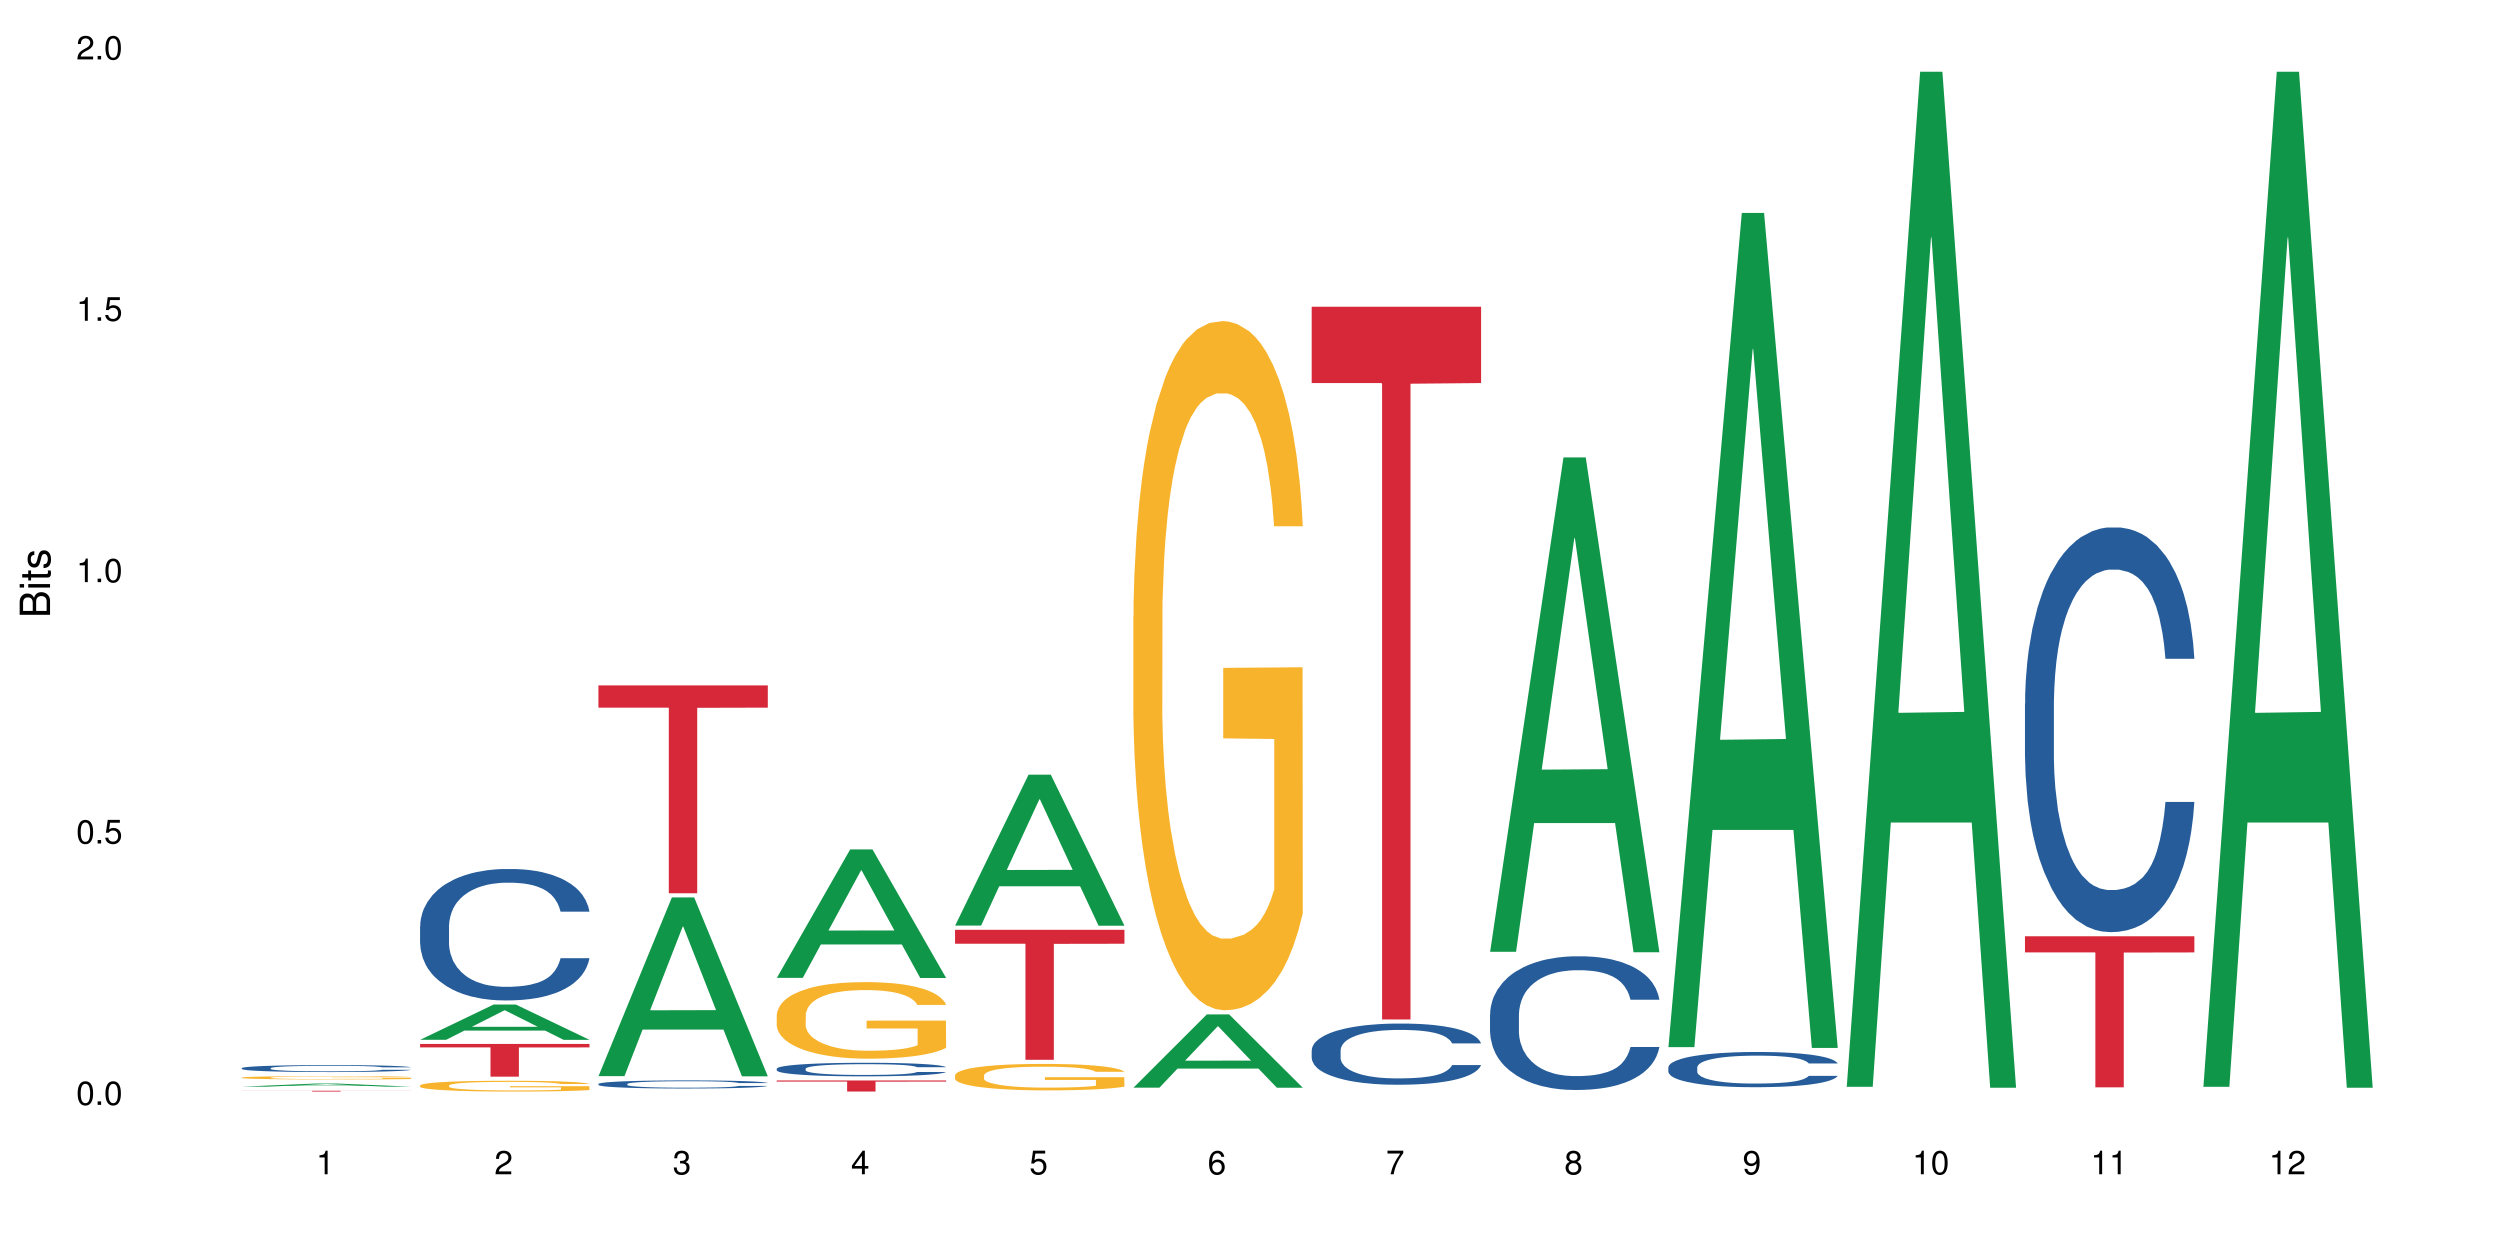 <?xml version="1.0" encoding="UTF-8"?>
<svg xmlns="http://www.w3.org/2000/svg" xmlns:xlink="http://www.w3.org/1999/xlink" width="720pt" height="360pt" viewBox="0 0 720 360" version="1.1">
<defs>
<g>
<symbol overflow="visible" id="glyph0-0">
<path style="stroke:none;" d=""/>
</symbol>
<symbol overflow="visible" id="glyph0-1">
<path style="stroke:none;" d="M 2.641 -6.797 C 2 -6.797 1.422 -6.531 1.078 -6.047 C 0.641 -5.453 0.406 -4.547 0.406 -3.297 C 0.406 -1 1.188 0.219 2.641 0.219 C 4.078 0.219 4.859 -1 4.859 -3.234 C 4.859 -4.562 4.656 -5.438 4.203 -6.047 C 3.844 -6.531 3.281 -6.797 2.641 -6.797 Z M 2.641 -6.047 C 3.547 -6.047 4 -5.125 4 -3.312 C 4 -1.375 3.562 -0.484 2.625 -0.484 C 1.734 -0.484 1.281 -1.422 1.281 -3.281 C 1.281 -5.141 1.734 -6.047 2.641 -6.047 Z M 2.641 -6.047 "/>
</symbol>
<symbol overflow="visible" id="glyph0-2">
<path style="stroke:none;" d="M 1.828 -1 L 0.828 -1 L 0.828 0 L 1.828 0 Z M 1.828 -1 "/>
</symbol>
<symbol overflow="visible" id="glyph0-3">
<path style="stroke:none;" d="M 4.562 -6.797 L 1.062 -6.797 L 0.547 -3.094 L 1.328 -3.094 C 1.719 -3.562 2.047 -3.734 2.578 -3.734 C 3.484 -3.734 4.062 -3.109 4.062 -2.094 C 4.062 -1.125 3.484 -0.531 2.578 -0.531 C 1.828 -0.531 1.375 -0.906 1.188 -1.672 L 0.328 -1.672 C 0.453 -1.109 0.547 -0.844 0.75 -0.594 C 1.125 -0.078 1.828 0.219 2.594 0.219 C 3.969 0.219 4.922 -0.781 4.922 -2.219 C 4.922 -3.562 4.031 -4.484 2.719 -4.484 C 2.25 -4.484 1.859 -4.359 1.469 -4.062 L 1.734 -5.969 L 4.562 -5.969 Z M 4.562 -6.797 "/>
</symbol>
<symbol overflow="visible" id="glyph0-4">
<path style="stroke:none;" d="M 2.484 -4.844 L 2.484 0 L 3.328 0 L 3.328 -6.797 L 2.766 -6.797 C 2.469 -5.75 2.281 -5.609 0.984 -5.453 L 0.984 -4.844 Z M 2.484 -4.844 "/>
</symbol>
<symbol overflow="visible" id="glyph0-5">
<path style="stroke:none;" d="M 4.859 -0.828 L 1.281 -0.828 C 1.359 -1.391 1.672 -1.75 2.5 -2.234 L 3.469 -2.75 C 4.406 -3.266 4.906 -3.969 4.906 -4.812 C 4.906 -5.375 4.672 -5.906 4.266 -6.266 C 3.859 -6.625 3.375 -6.797 2.719 -6.797 C 1.859 -6.797 1.219 -6.5 0.844 -5.922 C 0.609 -5.562 0.5 -5.125 0.484 -4.438 L 1.328 -4.438 C 1.359 -4.906 1.406 -5.188 1.531 -5.406 C 1.75 -5.812 2.188 -6.062 2.703 -6.062 C 3.469 -6.062 4.031 -5.516 4.031 -4.781 C 4.031 -4.25 3.719 -3.797 3.125 -3.438 L 2.234 -2.938 C 0.812 -2.141 0.406 -1.5 0.328 0 L 4.859 0 Z M 4.859 -0.828 "/>
</symbol>
<symbol overflow="visible" id="glyph0-6">
<path style="stroke:none;" d="M 2.125 -3.125 L 2.578 -3.125 C 3.516 -3.125 3.984 -2.703 3.984 -1.891 C 3.984 -1.031 3.469 -0.531 2.578 -0.531 C 1.656 -0.531 1.203 -0.984 1.156 -1.969 L 0.312 -1.969 C 0.344 -1.422 0.438 -1.078 0.609 -0.766 C 0.953 -0.109 1.625 0.219 2.547 0.219 C 3.953 0.219 4.859 -0.609 4.859 -1.906 C 4.859 -2.766 4.516 -3.25 3.703 -3.516 C 4.344 -3.766 4.656 -4.25 4.656 -4.938 C 4.656 -6.109 3.875 -6.797 2.578 -6.797 C 1.203 -6.797 0.484 -6.047 0.453 -4.609 L 1.297 -4.609 C 1.312 -5.016 1.344 -5.25 1.453 -5.453 C 1.641 -5.828 2.062 -6.062 2.594 -6.062 C 3.344 -6.062 3.797 -5.625 3.797 -4.906 C 3.797 -4.422 3.609 -4.141 3.25 -3.984 C 3.016 -3.891 2.719 -3.844 2.125 -3.844 Z M 2.125 -3.125 "/>
</symbol>
<symbol overflow="visible" id="glyph0-7">
<path style="stroke:none;" d="M 3.141 -1.625 L 3.141 0 L 3.984 0 L 3.984 -1.625 L 4.984 -1.625 L 4.984 -2.391 L 3.984 -2.391 L 3.984 -6.797 L 3.359 -6.797 L 0.266 -2.516 L 0.266 -1.625 Z M 3.141 -2.391 L 1 -2.391 L 3.141 -5.359 Z M 3.141 -2.391 "/>
</symbol>
<symbol overflow="visible" id="glyph0-8">
<path style="stroke:none;" d="M 4.781 -5.031 C 4.609 -6.141 3.891 -6.797 2.844 -6.797 C 2.094 -6.797 1.422 -6.438 1.031 -5.828 C 0.609 -5.172 0.406 -4.344 0.406 -3.094 C 0.406 -1.953 0.578 -1.234 0.984 -0.625 C 1.359 -0.078 1.953 0.219 2.703 0.219 C 3.984 0.219 4.922 -0.734 4.922 -2.078 C 4.922 -3.344 4.062 -4.234 2.844 -4.234 C 2.172 -4.234 1.641 -3.969 1.281 -3.469 C 1.281 -5.125 1.828 -6.047 2.797 -6.047 C 3.391 -6.047 3.797 -5.672 3.938 -5.031 Z M 2.734 -3.484 C 3.547 -3.484 4.062 -2.922 4.062 -2 C 4.062 -1.156 3.484 -0.531 2.703 -0.531 C 1.922 -0.531 1.328 -1.188 1.328 -2.047 C 1.328 -2.891 1.906 -3.484 2.734 -3.484 Z M 2.734 -3.484 "/>
</symbol>
<symbol overflow="visible" id="glyph0-9">
<path style="stroke:none;" d="M 4.984 -6.797 L 0.438 -6.797 L 0.438 -5.969 L 4.109 -5.969 C 2.5 -3.656 1.828 -2.234 1.328 0 L 2.219 0 C 2.594 -2.172 3.453 -4.047 4.984 -6.094 Z M 4.984 -6.797 "/>
</symbol>
<symbol overflow="visible" id="glyph0-10">
<path style="stroke:none;" d="M 3.75 -3.578 C 4.453 -4 4.688 -4.344 4.688 -4.984 C 4.688 -6.047 3.844 -6.797 2.641 -6.797 C 1.438 -6.797 0.594 -6.047 0.594 -4.984 C 0.594 -4.359 0.828 -4.016 1.516 -3.578 C 0.734 -3.203 0.359 -2.641 0.359 -1.891 C 0.359 -0.641 1.297 0.219 2.641 0.219 C 3.984 0.219 4.922 -0.641 4.922 -1.875 C 4.922 -2.641 4.531 -3.203 3.75 -3.578 Z M 2.641 -6.047 C 3.359 -6.047 3.812 -5.625 3.812 -4.969 C 3.812 -4.344 3.344 -3.922 2.641 -3.922 C 1.922 -3.922 1.453 -4.344 1.453 -4.984 C 1.453 -5.625 1.922 -6.047 2.641 -6.047 Z M 2.641 -3.203 C 3.484 -3.203 4.062 -2.672 4.062 -1.875 C 4.062 -1.062 3.484 -0.531 2.625 -0.531 C 1.797 -0.531 1.219 -1.078 1.219 -1.875 C 1.219 -2.672 1.797 -3.203 2.641 -3.203 Z M 2.641 -3.203 "/>
</symbol>
<symbol overflow="visible" id="glyph0-11">
<path style="stroke:none;" d="M 0.516 -1.547 C 0.672 -0.438 1.406 0.219 2.438 0.219 C 3.188 0.219 3.859 -0.141 4.266 -0.75 C 4.688 -1.406 4.891 -2.25 4.891 -3.484 C 4.891 -4.625 4.703 -5.359 4.312 -5.953 C 3.938 -6.5 3.344 -6.797 2.594 -6.797 C 1.297 -6.797 0.359 -5.844 0.359 -4.516 C 0.359 -3.25 1.234 -2.344 2.453 -2.344 C 3.094 -2.344 3.562 -2.578 4.016 -3.109 C 4 -1.453 3.469 -0.531 2.5 -0.531 C 1.906 -0.531 1.484 -0.906 1.359 -1.547 Z M 2.578 -6.062 C 3.375 -6.062 3.969 -5.406 3.969 -4.531 C 3.969 -3.688 3.375 -3.094 2.547 -3.094 C 1.734 -3.094 1.234 -3.672 1.234 -4.578 C 1.234 -5.438 1.797 -6.062 2.578 -6.062 Z M 2.578 -6.062 "/>
</symbol>
<symbol overflow="visible" id="glyph1-0">
<path style="stroke:none;" d=""/>
</symbol>
<symbol overflow="visible" id="glyph1-1">
<path style="stroke:none;" d="M 0 -0.953 L 0 -4.891 C 0 -5.719 -0.234 -6.344 -0.734 -6.797 C -1.188 -7.234 -1.812 -7.469 -2.5 -7.469 C -3.547 -7.469 -4.188 -7 -4.625 -5.875 C -4.984 -6.672 -5.641 -7.094 -6.531 -7.094 C -7.156 -7.094 -7.734 -6.859 -8.141 -6.391 C -8.562 -5.938 -8.75 -5.344 -8.75 -4.5 L -8.75 -0.953 Z M -4.984 -2.062 L -7.766 -2.062 L -7.766 -4.219 C -7.766 -4.844 -7.688 -5.203 -7.453 -5.5 C -7.219 -5.812 -6.859 -5.969 -6.375 -5.969 C -5.906 -5.969 -5.531 -5.812 -5.297 -5.5 C -5.062 -5.203 -4.984 -4.844 -4.984 -4.219 Z M -0.984 -2.062 L -4 -2.062 L -4 -4.781 C -4 -5.328 -3.859 -5.688 -3.578 -5.953 C -3.297 -6.219 -2.922 -6.359 -2.484 -6.359 C -2.062 -6.359 -1.688 -6.219 -1.406 -5.953 C -1.109 -5.688 -0.984 -5.328 -0.984 -4.781 Z M -0.984 -2.062 "/>
</symbol>
<symbol overflow="visible" id="glyph1-2">
<path style="stroke:none;" d="M -6.281 -1.797 L -6.281 -0.797 L 0 -0.797 L 0 -1.797 Z M -8.75 -1.797 L -8.75 -0.797 L -7.484 -0.797 L -7.484 -1.797 Z M -8.75 -1.797 "/>
</symbol>
<symbol overflow="visible" id="glyph1-3">
<path style="stroke:none;" d="M -6.281 -3.047 L -6.281 -2.016 L -8.016 -2.016 L -8.016 -1.016 L -6.281 -1.016 L -6.281 -0.172 L -5.469 -0.172 L -5.469 -1.016 L -0.719 -1.016 C -0.078 -1.016 0.281 -1.453 0.281 -2.234 C 0.281 -2.469 0.25 -2.719 0.188 -3.047 L -0.641 -3.047 C -0.609 -2.922 -0.594 -2.766 -0.594 -2.562 C -0.594 -2.141 -0.719 -2.016 -1.156 -2.016 L -5.469 -2.016 L -5.469 -3.047 Z M -6.281 -3.047 "/>
</symbol>
<symbol overflow="visible" id="glyph1-4">
<path style="stroke:none;" d="M -4.531 -5.25 C -5.766 -5.25 -6.469 -4.422 -6.469 -2.969 C -6.469 -1.516 -5.719 -0.562 -4.547 -0.562 C -3.562 -0.562 -3.094 -1.062 -2.734 -2.562 L -2.516 -3.484 C -2.344 -4.188 -2.094 -4.469 -1.625 -4.469 C -1.047 -4.469 -0.641 -3.875 -0.641 -3 C -0.641 -2.453 -0.797 -2 -1.062 -1.75 C -1.25 -1.594 -1.422 -1.531 -1.875 -1.469 L -1.875 -0.406 C -0.422 -0.453 0.281 -1.266 0.281 -2.922 C 0.281 -4.5 -0.5 -5.516 -1.719 -5.516 C -2.656 -5.516 -3.172 -4.984 -3.469 -3.734 L -3.703 -2.766 C -3.891 -1.953 -4.156 -1.609 -4.594 -1.609 C -5.172 -1.609 -5.547 -2.125 -5.547 -2.938 C -5.547 -3.75 -5.203 -4.172 -4.531 -4.203 Z M -4.531 -5.25 "/>
</symbol>
</g>
</defs>
<g id="surface7822">
<rect x="0" y="0" width="720" height="360" style="fill:rgb(100%,100%,100%);fill-opacity:1;stroke:none;"/>
<path style=" stroke:none;fill-rule:nonzero;fill:rgb(6.275%,58.824%,28.235%);fill-opacity:1;" d="M 69.629 312.957 L 69.68 312.953 L 90.793 312.062 L 97.203 312.062 L 118.418 312.957 L 110.965 312.957 L 105.648 312.723 L 82.348 312.723 L 77.137 312.957 L 69.629 312.957 L 84.59 312.625 L 103.512 312.625 L 94.074 312.211 L 93.973 312.207 L 93.867 312.211 L 84.535 312.625 L 84.59 312.625 Z M 69.629 312.957 "/>
<path style=" stroke:none;fill-rule:nonzero;fill:rgb(14.51%,36.078%,60%);fill-opacity:1;" d="M 69.629 307.617 L 69.688 307.613 L 69.688 307.57 L 69.867 307.5 L 70.285 307.414 L 70.699 307.352 L 71.77 307.246 L 73.258 307.141 L 74.805 307.059 L 75.938 307.012 L 76.949 306.977 L 79.27 306.91 L 80.754 306.875 L 82.363 306.844 L 84.324 306.812 L 85.754 306.793 L 88.965 306.766 L 91.348 306.75 L 93.191 306.746 L 97.176 306.746 L 99.559 306.754 L 101.281 306.762 L 103.188 306.777 L 104.793 306.793 L 107.59 306.832 L 110.09 306.887 L 111.219 306.914 L 113.004 306.973 L 114.371 307.027 L 115.324 307.074 L 116.395 307.141 L 117.348 307.223 L 118.062 307.316 L 118.418 307.395 L 110.09 307.395 L 109.672 307.32 L 109.195 307.266 L 108.305 307.191 L 107.41 307.137 L 106.16 307.086 L 105.031 307.051 L 103.484 307.016 L 102.117 306.992 L 100.688 306.977 L 99.32 306.965 L 96.699 306.953 L 93.668 306.953 L 92.535 306.957 L 90.215 306.973 L 88.965 306.984 L 87.18 307.012 L 85.934 307.035 L 84.445 307.07 L 83.434 307.102 L 82.184 307.148 L 81.289 307.191 L 80.281 307.254 L 79.684 307.297 L 79.148 307.348 L 78.672 307.41 L 78.316 307.473 L 78.078 307.543 L 77.961 307.605 L 77.961 307.891 L 78.078 307.957 L 78.375 308.031 L 79.148 308.145 L 80.281 308.242 L 81.59 308.316 L 82.84 308.375 L 83.551 308.398 L 84.504 308.43 L 85.992 308.465 L 88.133 308.5 L 89.383 308.516 L 91.285 308.531 L 93.25 308.539 L 95.867 308.539 L 98.188 308.531 L 99.734 308.52 L 101.344 308.508 L 103.543 308.477 L 104.91 308.445 L 106.102 308.41 L 106.996 308.375 L 107.59 308.348 L 108.48 308.289 L 109.195 308.23 L 109.73 308.164 L 110.09 308.102 L 118.418 308.102 L 118.062 308.176 L 117.523 308.246 L 116.988 308.301 L 116.156 308.363 L 115.203 308.422 L 113.836 308.484 L 112.707 308.527 L 111.219 308.574 L 109.852 308.605 L 108.363 308.637 L 106.16 308.676 L 104.734 308.691 L 103.188 308.711 L 101.344 308.723 L 99.02 308.738 L 96.523 308.746 L 94.203 308.746 L 91.703 308.742 L 89.859 308.734 L 87.418 308.719 L 84.387 308.688 L 82.184 308.652 L 80.457 308.617 L 78.969 308.578 L 77.305 308.531 L 75.164 308.449 L 73.855 308.387 L 72.961 308.336 L 71.949 308.266 L 71.234 308.203 L 70.402 308.098 L 69.809 307.969 L 69.629 307.867 Z M 69.629 307.617 "/>
<path style=" stroke:none;fill-rule:nonzero;fill:rgb(96.863%,70.196%,16.863%);fill-opacity:1;" d="M 69.629 310.336 L 69.688 310.336 L 69.688 310.316 L 69.926 310.277 L 70.523 310.223 L 71.297 310.18 L 72.129 310.145 L 72.664 310.125 L 73.555 310.102 L 74.328 310.082 L 76.293 310.043 L 78.793 310.004 L 80.16 309.988 L 81.707 309.973 L 83.91 309.957 L 84.922 309.949 L 88.016 309.938 L 91.523 309.93 L 95.391 309.926 L 97.176 309.926 L 99.617 309.93 L 102.949 309.941 L 104.852 309.949 L 106.34 309.957 L 107.887 309.969 L 109.789 309.984 L 111.574 310.008 L 113.004 310.027 L 114.43 310.055 L 115.621 310.082 L 116.633 310.113 L 117.523 310.148 L 118.062 310.18 L 118.418 310.211 L 110.148 310.211 L 109.672 310.18 L 109.137 310.156 L 108.242 310.129 L 107.352 310.105 L 106.457 310.09 L 104.793 310.066 L 103.363 310.055 L 101.578 310.043 L 99.855 310.035 L 97.891 310.027 L 93.547 310.027 L 90.691 310.031 L 89.027 310.039 L 87.836 310.047 L 86.168 310.059 L 85.16 310.07 L 84.562 310.078 L 82.777 310.105 L 81.59 310.129 L 80.934 310.145 L 80.102 310.172 L 79.508 310.195 L 78.852 310.23 L 78.496 310.258 L 78.02 310.316 L 77.961 310.473 L 78.137 310.508 L 78.496 310.543 L 78.969 310.574 L 79.684 310.609 L 80.398 310.633 L 81.648 310.668 L 82.719 310.691 L 83.551 310.703 L 85.16 310.727 L 85.812 310.734 L 87.359 310.75 L 88.965 310.766 L 90.93 310.773 L 92.418 310.781 L 94.797 310.785 L 97.832 310.785 L 101.402 310.777 L 103.664 310.773 L 105.211 310.766 L 106.219 310.758 L 107.469 310.75 L 108.363 310.742 L 109.195 310.73 L 110.207 310.715 L 110.207 310.508 L 95.512 310.508 L 95.512 310.406 L 118.359 310.406 L 118.418 310.75 L 117.168 310.773 L 115.621 310.797 L 114.133 310.812 L 112.586 310.828 L 110.387 310.844 L 108.602 310.855 L 105.863 310.867 L 103.363 310.875 L 100.746 310.879 L 98.426 310.883 L 93.25 310.883 L 90.633 310.879 L 88.551 310.871 L 86.645 310.859 L 84.742 310.852 L 82.363 310.832 L 80.816 310.816 L 79.207 310.797 L 77.602 310.777 L 76.176 310.754 L 74.27 310.715 L 73.258 310.688 L 72.309 310.656 L 71.594 310.629 L 70.938 310.598 L 70.461 310.57 L 69.988 310.531 L 69.75 310.5 L 69.629 310.473 Z M 69.629 310.336 "/>
<path style=" stroke:none;fill-rule:nonzero;fill:rgb(83.922%,15.686%,22.353%);fill-opacity:1;" d="M 69.629 314.137 L 118.418 314.137 L 118.418 314.16 L 98.086 314.16 L 98.086 314.371 L 89.902 314.371 L 89.902 314.16 L 69.629 314.16 Z M 69.629 314.137 "/>
<path style=" stroke:none;fill-rule:nonzero;fill:rgb(6.275%,58.824%,28.235%);fill-opacity:1;" d="M 120.984 299.461 L 121.039 299.453 L 142.148 289.312 L 148.559 289.312 L 169.773 299.473 L 162.32 299.473 L 157.004 296.82 L 133.703 296.82 L 128.492 299.461 L 120.984 299.461 L 135.945 295.723 L 154.867 295.715 L 145.434 290.973 L 145.328 290.965 L 145.223 290.992 L 135.895 295.715 L 135.945 295.723 Z M 120.984 299.461 "/>
<path style=" stroke:none;fill-rule:nonzero;fill:rgb(14.51%,36.078%,60%);fill-opacity:1;" d="M 120.984 266.754 L 121.047 266.719 L 121.047 265.887 L 121.223 264.574 L 121.641 262.914 L 122.055 261.77 L 123.129 259.73 L 124.613 257.758 L 126.16 256.234 L 127.293 255.336 L 128.305 254.645 L 130.625 253.363 L 132.113 252.707 L 133.719 252.117 L 135.684 251.531 L 137.109 251.184 L 140.324 250.629 L 142.703 250.387 L 144.547 250.285 L 148.535 250.285 L 150.914 250.422 L 152.637 250.594 L 154.543 250.871 L 156.148 251.184 L 158.945 251.945 L 161.445 252.914 L 162.574 253.469 L 164.359 254.539 L 165.727 255.578 L 166.68 256.477 L 167.75 257.758 L 168.703 259.312 L 169.418 261.078 L 169.773 262.566 L 161.445 262.566 L 161.027 261.184 L 160.551 260.109 L 159.66 258.691 L 158.766 257.688 L 157.516 256.684 L 156.387 256.027 L 154.84 255.371 L 153.473 254.953 L 152.043 254.645 L 150.676 254.438 L 148.059 254.227 L 145.023 254.227 L 143.891 254.297 L 141.57 254.574 L 140.324 254.816 L 138.539 255.301 L 137.289 255.75 L 135.801 256.441 L 134.789 257.031 L 133.539 257.93 L 132.648 258.727 L 131.637 259.867 L 131.039 260.734 L 130.504 261.703 L 130.031 262.844 L 129.672 264.055 L 129.434 265.336 L 129.316 266.578 L 129.316 271.941 L 129.434 273.188 L 129.73 274.641 L 130.504 276.75 L 131.637 278.586 L 132.945 280.039 L 134.195 281.078 L 134.906 281.562 L 135.859 282.113 L 137.348 282.805 L 139.488 283.5 L 140.738 283.773 L 142.645 284.051 L 144.605 284.191 L 147.223 284.191 L 149.543 284.051 L 151.09 283.879 L 152.699 283.602 L 154.898 283.016 L 156.27 282.461 L 157.457 281.805 L 158.352 281.145 L 158.945 280.594 L 159.84 279.52 L 160.551 278.344 L 161.086 277.133 L 161.445 275.957 L 169.773 275.957 L 169.418 277.34 L 168.883 278.688 L 168.348 279.691 L 167.512 280.902 L 166.562 281.977 L 165.191 283.188 L 164.062 283.984 L 162.574 284.848 L 161.207 285.504 L 159.719 286.094 L 157.516 286.785 L 156.09 287.133 L 154.543 287.441 L 152.699 287.719 L 150.379 287.961 L 147.879 288.102 L 145.559 288.133 L 143.059 288.066 L 141.215 287.926 L 138.777 287.617 L 135.742 286.992 L 133.539 286.336 L 131.812 285.68 L 130.328 284.984 L 128.66 284.051 L 126.52 282.531 L 125.211 281.352 L 124.316 280.383 L 123.305 279.035 L 122.594 277.824 L 121.758 275.887 L 121.164 273.43 L 120.984 271.527 Z M 120.984 266.754 "/>
<path style=" stroke:none;fill-rule:nonzero;fill:rgb(96.863%,70.196%,16.863%);fill-opacity:1;" d="M 120.984 312.59 L 121.047 312.59 L 121.047 312.531 L 121.281 312.402 L 121.879 312.227 L 122.652 312.082 L 123.484 311.969 L 124.02 311.91 L 124.914 311.824 L 125.688 311.762 L 127.648 311.633 L 130.148 311.516 L 131.516 311.465 L 133.062 311.414 L 135.266 311.359 L 136.277 311.34 L 139.371 311.297 L 142.883 311.266 L 146.75 311.258 L 148.535 311.262 L 150.973 311.273 L 154.305 311.305 L 156.207 311.332 L 157.695 311.359 L 159.242 311.398 L 161.148 311.453 L 162.934 311.523 L 164.359 311.59 L 165.789 311.676 L 166.977 311.766 L 167.988 311.867 L 168.883 311.984 L 169.418 312.086 L 169.773 312.184 L 161.504 312.184 L 161.027 312.086 L 160.492 312.008 L 159.602 311.914 L 158.707 311.848 L 157.816 311.793 L 156.148 311.719 L 154.723 311.672 L 152.938 311.633 L 151.211 311.609 L 149.246 311.59 L 148.059 311.586 L 144.902 311.586 L 142.047 311.605 L 140.383 311.629 L 139.191 311.652 L 137.527 311.695 L 136.516 311.727 L 135.918 311.75 L 134.133 311.84 L 132.945 311.918 L 132.289 311.973 L 131.457 312.059 L 130.863 312.133 L 130.207 312.246 L 129.852 312.332 L 129.375 312.527 L 129.316 313.039 L 129.492 313.145 L 129.852 313.262 L 130.328 313.363 L 131.039 313.473 L 131.754 313.555 L 133.004 313.664 L 134.074 313.738 L 134.906 313.789 L 136.516 313.863 L 137.168 313.891 L 138.715 313.941 L 140.324 313.98 L 142.285 314.016 L 143.773 314.031 L 146.152 314.047 L 149.188 314.047 L 152.758 314.031 L 155.02 314.008 L 156.566 313.984 L 157.578 313.965 L 158.828 313.934 L 159.719 313.906 L 160.551 313.875 L 161.562 313.824 L 161.562 313.145 L 146.867 313.145 L 146.867 312.824 L 169.715 312.82 L 169.773 313.934 L 168.523 314.008 L 166.977 314.082 L 165.492 314.141 L 163.941 314.188 L 161.742 314.242 L 159.957 314.277 L 157.219 314.316 L 154.723 314.344 L 152.102 314.359 L 149.781 314.367 L 147.047 314.371 L 144.605 314.363 L 141.988 314.348 L 139.906 314.324 L 138.004 314.297 L 136.098 314.262 L 133.719 314.199 L 132.172 314.152 L 130.566 314.094 L 128.957 314.02 L 127.531 313.945 L 126.578 313.883 L 125.625 313.816 L 124.613 313.73 L 123.664 313.633 L 122.949 313.547 L 122.293 313.445 L 121.82 313.352 L 121.344 313.227 L 121.105 313.121 L 120.984 313.035 Z M 120.984 312.59 "/>
<path style=" stroke:none;fill-rule:nonzero;fill:rgb(83.922%,15.686%,22.353%);fill-opacity:1;" d="M 120.984 300.652 L 169.773 300.652 L 169.773 301.66 L 149.441 301.668 L 149.441 310.078 L 141.262 310.078 L 141.262 301.676 L 141.141 301.66 L 120.984 301.66 Z M 120.984 300.652 "/>
<path style=" stroke:none;fill-rule:nonzero;fill:rgb(6.275%,58.824%,28.235%);fill-opacity:1;" d="M 172.344 309.93 L 172.395 309.883 L 193.504 258.445 L 199.914 258.445 L 221.129 309.977 L 213.676 309.977 L 208.359 296.527 L 185.059 296.527 L 179.848 309.93 L 172.344 309.93 L 187.301 290.961 L 206.223 290.914 L 196.789 266.867 L 196.684 266.816 L 196.578 266.965 L 187.25 290.914 L 187.301 290.961 Z M 172.344 309.93 "/>
<path style=" stroke:none;fill-rule:nonzero;fill:rgb(14.51%,36.078%,60%);fill-opacity:1;" d="M 172.344 312.172 L 172.402 312.172 L 172.402 312.121 L 172.578 312.039 L 172.996 311.938 L 173.414 311.867 L 174.484 311.738 L 175.973 311.617 L 177.52 311.523 L 178.648 311.469 L 179.66 311.426 L 181.98 311.348 L 183.469 311.309 L 185.074 311.27 L 187.039 311.234 L 188.465 311.215 L 191.68 311.18 L 194.059 311.164 L 195.902 311.156 L 199.891 311.156 L 202.27 311.168 L 203.996 311.176 L 205.898 311.195 L 207.504 311.215 L 210.301 311.262 L 212.801 311.32 L 213.93 311.355 L 215.715 311.422 L 217.086 311.484 L 218.035 311.539 L 219.109 311.617 L 220.059 311.715 L 220.773 311.824 L 221.129 311.914 L 212.801 311.914 L 212.383 311.828 L 211.906 311.766 L 211.016 311.676 L 210.125 311.613 L 208.875 311.551 L 207.742 311.512 L 206.195 311.473 L 204.828 311.445 L 203.398 311.426 L 202.031 311.414 L 199.414 311.402 L 196.379 311.402 L 195.25 311.406 L 192.93 311.422 L 191.68 311.438 L 189.895 311.469 L 188.645 311.496 L 187.156 311.539 L 186.145 311.574 L 184.895 311.629 L 184.004 311.68 L 182.992 311.75 L 182.398 311.801 L 181.863 311.863 L 181.387 311.934 L 181.027 312.008 L 180.789 312.086 L 180.672 312.164 L 180.672 312.492 L 180.789 312.57 L 181.09 312.66 L 181.863 312.789 L 182.992 312.902 L 184.301 312.992 L 185.551 313.059 L 186.266 313.086 L 187.215 313.121 L 188.703 313.164 L 190.848 313.207 L 192.094 313.223 L 194 313.242 L 195.961 313.25 L 198.582 313.25 L 200.902 313.242 L 202.449 313.23 L 204.055 313.211 L 206.258 313.176 L 207.625 313.141 L 208.812 313.102 L 209.707 313.062 L 210.301 313.027 L 211.195 312.961 L 211.906 312.887 L 212.445 312.812 L 212.801 312.742 L 221.129 312.742 L 220.773 312.828 L 220.238 312.91 L 219.703 312.973 L 218.871 313.047 L 217.918 313.113 L 216.551 313.188 L 215.418 313.234 L 213.93 313.289 L 212.562 313.328 L 211.074 313.367 L 208.875 313.41 L 207.445 313.43 L 205.898 313.449 L 204.055 313.465 L 201.734 313.48 L 199.234 313.488 L 196.914 313.492 L 194.414 313.488 L 192.57 313.48 L 190.133 313.461 L 187.098 313.422 L 184.895 313.383 L 183.172 313.34 L 181.684 313.297 L 180.016 313.242 L 177.875 313.145 L 176.566 313.074 L 175.672 313.016 L 174.664 312.93 L 173.949 312.855 L 173.117 312.738 L 172.52 312.586 L 172.344 312.469 Z M 172.344 312.172 "/>
<path style=" stroke:none;fill-rule:nonzero;fill:rgb(83.922%,15.686%,22.353%);fill-opacity:1;" d="M 172.344 197.391 L 221.129 197.391 L 221.129 203.801 L 200.797 203.855 L 200.797 257.27 L 192.617 257.27 L 192.617 203.914 L 192.496 203.801 L 172.344 203.801 Z M 172.344 197.391 "/>
<path style=" stroke:none;fill-rule:nonzero;fill:rgb(6.275%,58.824%,28.235%);fill-opacity:1;" d="M 223.699 281.633 L 223.75 281.598 L 244.859 244.621 L 251.273 244.621 L 272.488 281.668 L 265.031 281.668 L 259.715 272 L 236.418 272 L 231.203 281.633 L 223.699 281.633 L 238.656 268 L 257.578 267.965 L 248.145 250.676 L 248.039 250.641 L 247.938 250.746 L 238.605 267.965 L 238.656 268 Z M 223.699 281.633 "/>
<path style=" stroke:none;fill-rule:nonzero;fill:rgb(14.51%,36.078%,60%);fill-opacity:1;" d="M 223.699 307.781 L 223.758 307.777 L 223.758 307.691 L 223.938 307.555 L 224.352 307.383 L 224.77 307.266 L 225.84 307.055 L 227.328 306.852 L 228.875 306.695 L 230.004 306.602 L 231.016 306.531 L 233.336 306.398 L 234.824 306.332 L 236.43 306.27 L 238.395 306.211 L 239.82 306.176 L 243.035 306.117 L 245.414 306.094 L 247.258 306.082 L 251.246 306.082 L 253.625 306.098 L 255.352 306.113 L 257.254 306.141 L 258.863 306.176 L 261.656 306.254 L 264.156 306.352 L 265.289 306.41 L 267.074 306.52 L 268.441 306.629 L 269.395 306.719 L 270.465 306.852 L 271.414 307.012 L 272.129 307.195 L 272.488 307.348 L 264.156 307.348 L 263.742 307.207 L 263.266 307.094 L 262.371 306.949 L 261.48 306.844 L 260.23 306.742 L 259.102 306.676 L 257.551 306.605 L 256.184 306.562 L 254.758 306.531 L 253.387 306.512 L 250.77 306.488 L 247.734 306.488 L 246.605 306.496 L 244.285 306.523 L 243.035 306.551 L 241.25 306.598 L 240 306.645 L 238.512 306.719 L 237.5 306.777 L 236.254 306.871 L 235.359 306.953 L 234.348 307.07 L 233.754 307.16 L 233.219 307.258 L 232.742 307.379 L 232.387 307.504 L 232.148 307.633 L 232.027 307.762 L 232.027 308.316 L 232.148 308.445 L 232.445 308.594 L 233.219 308.812 L 234.348 309 L 235.656 309.152 L 236.906 309.258 L 237.621 309.309 L 238.574 309.367 L 240.059 309.438 L 242.203 309.508 L 243.453 309.539 L 245.355 309.566 L 247.32 309.578 L 249.938 309.578 L 252.258 309.566 L 253.805 309.547 L 255.41 309.52 L 257.613 309.457 L 258.98 309.402 L 260.172 309.332 L 261.062 309.266 L 261.656 309.207 L 262.551 309.098 L 263.266 308.977 L 263.801 308.852 L 264.156 308.73 L 272.488 308.73 L 272.129 308.875 L 271.594 309.012 L 271.059 309.117 L 270.227 309.242 L 269.273 309.352 L 267.906 309.477 L 266.773 309.559 L 265.289 309.648 L 263.918 309.715 L 262.43 309.777 L 260.23 309.848 L 258.801 309.883 L 257.254 309.914 L 255.41 309.945 L 253.09 309.969 L 250.59 309.984 L 248.27 309.988 L 245.773 309.98 L 243.926 309.965 L 241.488 309.934 L 238.453 309.871 L 236.254 309.801 L 234.527 309.734 L 233.039 309.664 L 231.375 309.566 L 229.23 309.41 L 227.922 309.289 L 227.031 309.188 L 226.02 309.047 L 225.305 308.922 L 224.473 308.723 L 223.875 308.469 L 223.699 308.273 Z M 223.699 307.781 "/>
<path style=" stroke:none;fill-rule:nonzero;fill:rgb(96.863%,70.196%,16.863%);fill-opacity:1;" d="M 223.699 292.293 L 223.758 292.273 L 223.758 291.871 L 223.996 290.965 L 224.59 289.715 L 225.363 288.688 L 226.195 287.883 L 226.734 287.461 L 227.625 286.855 L 228.398 286.414 L 230.363 285.508 L 232.859 284.66 L 234.23 284.297 L 235.777 283.957 L 237.977 283.574 L 238.988 283.434 L 242.082 283.109 L 245.594 282.91 L 249.461 282.848 L 251.246 282.867 L 253.684 282.949 L 257.016 283.172 L 258.922 283.371 L 260.41 283.574 L 261.957 283.836 L 263.859 284.238 L 265.645 284.723 L 267.074 285.203 L 268.5 285.809 L 269.691 286.453 L 270.703 287.16 L 271.594 288.004 L 272.129 288.711 L 272.488 289.414 L 264.215 289.414 L 263.742 288.711 L 263.203 288.164 L 262.312 287.5 L 261.422 287.016 L 260.527 286.633 L 258.863 286.109 L 257.434 285.789 L 255.648 285.508 L 253.922 285.324 L 251.961 285.203 L 250.77 285.164 L 247.617 285.164 L 244.762 285.305 L 243.094 285.465 L 241.906 285.629 L 240.238 285.93 L 239.227 286.172 L 238.633 286.332 L 236.848 286.957 L 235.656 287.52 L 235.004 287.902 L 234.168 288.508 L 233.574 289.051 L 232.922 289.855 L 232.562 290.461 L 232.086 291.832 L 232.027 295.457 L 232.207 296.223 L 232.562 297.047 L 233.039 297.773 L 233.754 298.539 L 234.469 299.121 L 235.719 299.906 L 236.789 300.43 L 237.621 300.773 L 239.227 301.316 L 239.883 301.5 L 241.43 301.859 L 243.035 302.145 L 245 302.383 L 246.484 302.504 L 248.867 302.605 L 251.898 302.605 L 255.469 302.484 L 257.73 302.324 L 259.277 302.164 L 260.289 302.023 L 261.539 301.801 L 262.43 301.598 L 263.266 301.379 L 264.277 301.035 L 264.277 296.223 L 249.578 296.203 L 249.578 293.945 L 272.426 293.926 L 272.488 301.801 L 271.238 302.344 L 269.691 302.867 L 268.203 303.27 L 266.656 303.613 L 264.453 303.996 L 262.668 304.238 L 259.934 304.52 L 257.434 304.699 L 254.816 304.82 L 252.496 304.883 L 249.758 304.902 L 247.32 304.863 L 244.699 304.742 L 242.617 304.578 L 240.715 304.379 L 238.812 304.117 L 236.43 303.695 L 234.883 303.352 L 233.277 302.93 L 231.672 302.426 L 230.242 301.883 L 229.293 301.457 L 228.34 300.977 L 227.328 300.371 L 226.375 299.688 L 225.66 299.062 L 225.008 298.355 L 224.531 297.691 L 224.055 296.785 L 223.816 296.059 L 223.699 295.438 Z M 223.699 292.293 "/>
<path style=" stroke:none;fill-rule:nonzero;fill:rgb(83.922%,15.686%,22.353%);fill-opacity:1;" d="M 223.699 311.168 L 272.488 311.168 L 272.488 311.508 L 252.152 311.512 L 252.152 314.371 L 243.973 314.371 L 243.973 311.516 L 243.855 311.508 L 223.699 311.508 Z M 223.699 311.168 "/>
<path style=" stroke:none;fill-rule:nonzero;fill:rgb(6.275%,58.824%,28.235%);fill-opacity:1;" d="M 275.055 266.566 L 275.105 266.527 L 296.219 223.109 L 302.629 223.109 L 323.844 266.609 L 316.391 266.609 L 311.074 255.254 L 287.773 255.254 L 282.559 266.566 L 275.055 266.566 L 290.016 250.555 L 308.934 250.516 L 299.5 230.215 L 299.398 230.176 L 299.293 230.297 L 289.961 250.516 L 290.016 250.555 Z M 275.055 266.566 "/>
<path style=" stroke:none;fill-rule:nonzero;fill:rgb(96.863%,70.196%,16.863%);fill-opacity:1;" d="M 275.055 309.672 L 275.113 309.664 L 275.113 309.527 L 275.352 309.215 L 275.945 308.781 L 276.719 308.426 L 277.555 308.148 L 278.09 308.004 L 278.98 307.793 L 279.754 307.641 L 281.719 307.328 L 284.219 307.035 L 285.586 306.91 L 287.133 306.793 L 289.336 306.66 L 290.344 306.609 L 293.438 306.5 L 296.949 306.43 L 300.816 306.41 L 302.602 306.414 L 305.043 306.445 L 308.375 306.52 L 310.277 306.59 L 311.766 306.66 L 313.312 306.75 L 315.215 306.891 L 317 307.055 L 318.43 307.223 L 319.855 307.434 L 321.047 307.656 L 322.059 307.898 L 322.949 308.191 L 323.484 308.434 L 323.844 308.676 L 315.574 308.676 L 315.098 308.434 L 314.562 308.246 L 313.668 308.016 L 312.777 307.848 L 311.883 307.719 L 310.219 307.535 L 308.789 307.426 L 307.004 307.328 L 305.281 307.266 L 303.316 307.223 L 302.125 307.211 L 298.973 307.211 L 296.117 307.258 L 294.449 307.312 L 293.262 307.371 L 291.594 307.473 L 290.582 307.559 L 289.988 307.613 L 288.203 307.828 L 287.012 308.023 L 286.359 308.156 L 285.527 308.363 L 284.93 308.551 L 284.277 308.832 L 283.918 309.039 L 283.445 309.512 L 283.383 310.766 L 283.562 311.027 L 283.918 311.312 L 284.395 311.566 L 285.109 311.828 L 285.824 312.031 L 287.074 312.301 L 288.145 312.484 L 288.977 312.602 L 290.582 312.789 L 291.238 312.852 L 292.785 312.977 L 294.391 313.074 L 296.355 313.156 L 297.844 313.199 L 300.223 313.234 L 303.258 313.234 L 306.828 313.191 L 309.086 313.137 L 310.633 313.082 L 311.645 313.031 L 312.895 312.957 L 313.789 312.887 L 314.621 312.809 L 315.633 312.691 L 315.633 311.027 L 300.938 311.023 L 300.938 310.242 L 323.785 310.234 L 323.844 312.957 L 322.594 313.145 L 321.047 313.324 L 319.559 313.465 L 318.012 313.582 L 315.812 313.715 L 314.027 313.797 L 311.289 313.895 L 308.789 313.957 L 306.172 314 L 303.852 314.02 L 301.113 314.027 L 298.676 314.016 L 296.059 313.973 L 293.977 313.918 L 292.07 313.848 L 290.168 313.758 L 287.789 313.609 L 286.238 313.492 L 284.633 313.348 L 283.027 313.172 L 281.598 312.984 L 280.648 312.84 L 279.695 312.672 L 278.684 312.461 L 277.73 312.227 L 277.02 312.012 L 276.363 311.766 L 275.887 311.535 L 275.41 311.223 L 275.172 310.973 L 275.055 310.758 Z M 275.055 309.672 "/>
<path style=" stroke:none;fill-rule:nonzero;fill:rgb(83.922%,15.686%,22.353%);fill-opacity:1;" d="M 275.055 267.789 L 323.844 267.789 L 323.844 271.797 L 303.508 271.832 L 303.508 305.23 L 295.328 305.23 L 295.328 271.867 L 295.211 271.797 L 275.055 271.797 Z M 275.055 267.789 "/>
<path style=" stroke:none;fill-rule:nonzero;fill:rgb(6.275%,58.824%,28.235%);fill-opacity:1;" d="M 326.41 313.25 L 326.465 313.23 L 347.574 292.141 L 353.984 292.141 L 375.199 313.27 L 367.746 313.27 L 362.43 307.754 L 339.129 307.754 L 333.918 313.25 L 326.41 313.25 L 341.371 305.473 L 360.293 305.453 L 350.855 295.594 L 350.754 295.574 L 350.648 295.633 L 341.32 305.453 L 341.371 305.473 Z M 326.41 313.25 "/>
<path style=" stroke:none;fill-rule:nonzero;fill:rgb(96.863%,70.196%,16.863%);fill-opacity:1;" d="M 326.41 177.484 L 326.469 177.301 L 326.469 173.676 L 326.707 165.52 L 327.305 154.281 L 328.078 145.035 L 328.91 137.785 L 329.445 133.977 L 330.336 128.539 L 331.109 124.551 L 333.074 116.395 L 335.574 108.781 L 336.941 105.516 L 338.488 102.438 L 340.691 98.992 L 341.703 97.723 L 344.797 94.824 L 348.305 93.008 L 352.172 92.465 L 353.957 92.648 L 356.398 93.371 L 359.73 95.367 L 361.633 97.18 L 363.121 98.992 L 364.668 101.348 L 366.57 104.973 L 368.355 109.324 L 369.785 113.676 L 371.215 119.113 L 372.402 124.914 L 373.414 131.258 L 374.309 138.871 L 374.844 145.215 L 375.199 151.562 L 366.93 151.562 L 366.453 145.215 L 365.918 140.32 L 365.023 134.34 L 364.133 129.988 L 363.238 126.547 L 361.574 121.832 L 360.145 118.934 L 358.359 116.395 L 356.637 114.762 L 354.672 113.676 L 353.484 113.312 L 350.328 113.312 L 347.473 114.582 L 345.809 116.031 L 344.617 117.48 L 342.953 120.199 L 341.941 122.375 L 341.344 123.824 L 339.559 129.445 L 338.371 134.52 L 337.715 137.965 L 336.883 143.402 L 336.289 148.297 L 335.633 155.551 L 335.277 160.988 L 334.801 173.312 L 334.742 205.941 L 334.918 212.832 L 335.277 220.266 L 335.754 226.789 L 336.465 233.68 L 337.18 238.934 L 338.43 246.004 L 339.5 250.719 L 340.332 253.801 L 341.941 258.695 L 342.594 260.324 L 344.141 263.59 L 345.746 266.125 L 347.711 268.301 L 349.199 269.391 L 351.578 270.297 L 354.613 270.297 L 358.184 269.207 L 360.445 267.758 L 361.992 266.309 L 363.004 265.039 L 364.25 263.043 L 365.145 261.23 L 365.977 259.238 L 366.988 256.156 L 366.988 212.832 L 352.293 212.648 L 352.293 192.348 L 375.141 192.168 L 375.199 263.043 L 373.949 267.938 L 372.402 272.652 L 370.914 276.277 L 369.367 279.359 L 367.168 282.805 L 365.383 284.98 L 362.645 287.516 L 360.145 289.148 L 357.527 290.234 L 355.207 290.777 L 352.473 290.961 L 350.031 290.598 L 347.414 289.512 L 345.332 288.059 L 343.426 286.246 L 341.523 283.891 L 339.145 280.086 L 337.598 277.004 L 335.988 273.195 L 334.383 268.664 L 332.957 263.77 L 332.004 259.961 L 331.051 255.613 L 330.039 250.176 L 329.09 244.012 L 328.375 238.391 L 327.719 232.047 L 327.242 226.066 L 326.77 217.906 L 326.531 211.383 L 326.41 205.762 Z M 326.41 177.484 "/>
<path style=" stroke:none;fill-rule:nonzero;fill:rgb(14.51%,36.078%,60%);fill-opacity:1;" d="M 377.766 302.457 L 377.828 302.441 L 377.828 302.055 L 378.004 301.441 L 378.422 300.672 L 378.84 300.137 L 379.91 299.188 L 381.395 298.27 L 382.945 297.562 L 384.074 297.145 L 385.086 296.82 L 387.406 296.227 L 388.895 295.922 L 390.5 295.648 L 392.465 295.371 L 393.891 295.211 L 397.105 294.953 L 399.484 294.84 L 401.328 294.793 L 405.316 294.793 L 407.695 294.859 L 409.422 294.938 L 411.324 295.066 L 412.93 295.211 L 415.727 295.566 L 418.227 296.016 L 419.355 296.273 L 421.141 296.773 L 422.508 297.258 L 423.461 297.676 L 424.531 298.27 L 425.484 298.996 L 426.199 299.816 L 426.555 300.508 L 418.227 300.508 L 417.809 299.863 L 417.332 299.367 L 416.441 298.707 L 415.547 298.238 L 414.301 297.773 L 413.168 297.465 L 411.621 297.16 L 410.254 296.969 L 408.824 296.82 L 407.457 296.727 L 404.84 296.629 L 401.805 296.629 L 400.676 296.66 L 398.352 296.789 L 397.105 296.902 L 395.32 297.129 L 394.07 297.336 L 392.582 297.66 L 391.57 297.934 L 390.32 298.352 L 389.43 298.723 L 388.418 299.254 L 387.824 299.656 L 387.285 300.105 L 386.812 300.637 L 386.453 301.203 L 386.215 301.797 L 386.098 302.375 L 386.098 304.871 L 386.215 305.453 L 386.512 306.129 L 387.285 307.109 L 388.418 307.965 L 389.727 308.641 L 390.977 309.121 L 391.691 309.348 L 392.641 309.605 L 394.129 309.926 L 396.27 310.25 L 397.52 310.379 L 399.426 310.508 L 401.387 310.57 L 404.004 310.57 L 406.328 310.508 L 407.875 310.426 L 409.48 310.297 L 411.68 310.023 L 413.051 309.766 L 414.238 309.461 L 415.133 309.156 L 415.727 308.898 L 416.621 308.398 L 417.332 307.852 L 417.867 307.289 L 418.227 306.738 L 426.555 306.738 L 426.199 307.383 L 425.664 308.012 L 425.129 308.48 L 424.293 309.043 L 423.344 309.543 L 421.973 310.105 L 420.844 310.477 L 419.355 310.879 L 417.988 311.184 L 416.5 311.457 L 414.301 311.777 L 412.871 311.941 L 411.324 312.086 L 409.48 312.215 L 407.16 312.328 L 404.66 312.391 L 402.34 312.406 L 399.84 312.375 L 397.996 312.312 L 395.559 312.164 L 392.523 311.875 L 390.32 311.57 L 388.598 311.266 L 387.109 310.941 L 385.441 310.508 L 383.301 309.801 L 381.992 309.25 L 381.098 308.801 L 380.086 308.172 L 379.375 307.609 L 378.539 306.707 L 377.945 305.566 L 377.766 304.68 Z M 377.766 302.457 "/>
<path style=" stroke:none;fill-rule:nonzero;fill:rgb(83.922%,15.686%,22.353%);fill-opacity:1;" d="M 377.766 88.348 L 426.555 88.348 L 426.555 110.32 L 406.223 110.512 L 406.223 293.613 L 398.043 293.613 L 398.043 110.703 L 397.922 110.32 L 377.766 110.32 Z M 377.766 88.348 "/>
<path style=" stroke:none;fill-rule:nonzero;fill:rgb(6.275%,58.824%,28.235%);fill-opacity:1;" d="M 429.125 274.117 L 429.176 273.984 L 450.285 131.727 L 456.695 131.727 L 477.91 274.25 L 470.457 274.25 L 465.141 237.047 L 441.84 237.047 L 436.629 274.117 L 429.125 274.117 L 444.082 221.656 L 463.004 221.523 L 453.57 155.012 L 453.465 154.879 L 453.359 155.277 L 444.031 221.523 L 444.082 221.656 Z M 429.125 274.117 "/>
<path style=" stroke:none;fill-rule:nonzero;fill:rgb(14.51%,36.078%,60%);fill-opacity:1;" d="M 429.125 292.176 L 429.184 292.141 L 429.184 291.297 L 429.363 289.961 L 429.777 288.27 L 430.195 287.109 L 431.266 285.035 L 432.754 283.031 L 434.301 281.48 L 435.43 280.566 L 436.441 279.863 L 438.762 278.562 L 440.25 277.895 L 441.855 277.297 L 443.82 276.695 L 445.246 276.344 L 448.461 275.781 L 450.84 275.535 L 452.684 275.43 L 456.672 275.43 L 459.051 275.57 L 460.777 275.746 L 462.68 276.027 L 464.285 276.344 L 467.082 277.121 L 469.582 278.105 L 470.711 278.668 L 472.496 279.758 L 473.867 280.812 L 474.816 281.727 L 475.891 283.031 L 476.84 284.613 L 477.555 286.406 L 477.91 287.918 L 469.582 287.918 L 469.164 286.512 L 468.691 285.422 L 467.797 283.98 L 466.906 282.961 L 465.656 281.938 L 464.523 281.27 L 462.977 280.602 L 461.609 280.18 L 460.18 279.863 L 458.812 279.652 L 456.195 279.441 L 453.16 279.441 L 452.031 279.512 L 449.711 279.793 L 448.461 280.039 L 446.676 280.531 L 445.426 280.988 L 443.938 281.691 L 442.926 282.289 L 441.676 283.207 L 440.785 284.016 L 439.773 285.176 L 439.18 286.055 L 438.645 287.039 L 438.168 288.199 L 437.809 289.434 L 437.57 290.734 L 437.453 292 L 437.453 297.453 L 437.57 298.719 L 437.871 300.195 L 438.645 302.344 L 439.773 304.207 L 441.082 305.684 L 442.332 306.742 L 443.047 307.234 L 443.996 307.797 L 445.484 308.5 L 447.629 309.203 L 448.875 309.484 L 450.781 309.766 L 452.746 309.906 L 455.363 309.906 L 457.684 309.766 L 459.23 309.59 L 460.836 309.309 L 463.039 308.711 L 464.406 308.148 L 465.598 307.48 L 466.488 306.812 L 467.082 306.25 L 467.977 305.156 L 468.691 303.961 L 469.227 302.73 L 469.582 301.535 L 477.91 301.535 L 477.555 302.941 L 477.02 304.312 L 476.484 305.332 L 475.652 306.566 L 474.699 307.656 L 473.332 308.887 L 472.199 309.695 L 470.711 310.574 L 469.344 311.242 L 467.855 311.84 L 465.656 312.547 L 464.227 312.898 L 462.68 313.215 L 460.836 313.496 L 458.516 313.742 L 456.016 313.883 L 453.695 313.918 L 451.195 313.848 L 449.352 313.707 L 446.914 313.391 L 443.879 312.758 L 441.676 312.09 L 439.953 311.418 L 438.465 310.715 L 436.797 309.766 L 434.656 308.219 L 433.348 307.023 L 432.457 306.035 L 431.445 304.664 L 430.73 303.434 L 429.898 301.465 L 429.301 298.965 L 429.125 297.031 Z M 429.125 292.176 "/>
<path style=" stroke:none;fill-rule:nonzero;fill:rgb(6.275%,58.824%,28.235%);fill-opacity:1;" d="M 480.48 301.574 L 480.531 301.348 L 501.641 61.32 L 508.055 61.32 L 529.27 301.801 L 521.812 301.801 L 516.496 239.027 L 493.199 239.027 L 487.984 301.574 L 480.48 301.574 L 495.438 213.059 L 514.359 212.832 L 504.926 100.609 L 504.82 100.383 L 504.719 101.062 L 495.387 212.832 L 495.438 213.059 Z M 480.48 301.574 "/>
<path style=" stroke:none;fill-rule:nonzero;fill:rgb(14.51%,36.078%,60%);fill-opacity:1;" d="M 480.48 307.391 L 480.539 307.379 L 480.539 307.156 L 480.719 306.805 L 481.133 306.359 L 481.551 306.055 L 482.621 305.508 L 484.109 304.98 L 485.656 304.574 L 486.785 304.332 L 487.797 304.148 L 490.117 303.805 L 491.605 303.629 L 493.211 303.473 L 495.176 303.312 L 496.605 303.223 L 499.816 303.074 L 502.195 303.008 L 504.039 302.98 L 508.027 302.98 L 510.406 303.016 L 512.133 303.062 L 514.035 303.137 L 515.645 303.223 L 518.441 303.426 L 520.938 303.684 L 522.07 303.832 L 523.855 304.121 L 525.223 304.398 L 526.176 304.637 L 527.246 304.98 L 528.195 305.398 L 528.91 305.871 L 529.27 306.27 L 520.938 306.27 L 520.523 305.898 L 520.047 305.609 L 519.152 305.23 L 518.262 304.961 L 517.012 304.695 L 515.883 304.52 L 514.336 304.34 L 512.965 304.23 L 511.539 304.148 L 510.168 304.09 L 507.551 304.035 L 504.516 304.035 L 503.387 304.055 L 501.066 304.129 L 499.816 304.195 L 498.031 304.324 L 496.781 304.445 L 495.293 304.629 L 494.285 304.785 L 493.035 305.027 L 492.141 305.238 L 491.129 305.547 L 490.535 305.777 L 490 306.035 L 489.523 306.344 L 489.168 306.668 L 488.93 307.008 L 488.809 307.344 L 488.809 308.777 L 488.93 309.113 L 489.227 309.5 L 490 310.066 L 491.129 310.559 L 492.438 310.945 L 493.688 311.223 L 494.402 311.355 L 495.355 311.5 L 496.84 311.688 L 498.984 311.871 L 500.234 311.945 L 502.137 312.02 L 504.102 312.059 L 506.719 312.059 L 509.039 312.02 L 510.586 311.973 L 512.191 311.898 L 514.395 311.742 L 515.762 311.594 L 516.953 311.418 L 517.844 311.242 L 518.441 311.094 L 519.332 310.809 L 520.047 310.492 L 520.582 310.168 L 520.938 309.852 L 529.27 309.852 L 528.91 310.223 L 528.375 310.586 L 527.84 310.852 L 527.008 311.176 L 526.055 311.465 L 524.688 311.789 L 523.555 312.004 L 522.07 312.234 L 520.699 312.41 L 519.215 312.566 L 517.012 312.754 L 515.582 312.844 L 514.035 312.93 L 512.191 313.004 L 509.871 313.066 L 507.371 313.105 L 505.051 313.113 L 502.555 313.094 L 500.711 313.059 L 498.27 312.977 L 495.234 312.809 L 493.035 312.633 L 491.309 312.457 L 489.82 312.27 L 488.156 312.02 L 486.012 311.613 L 484.703 311.297 L 483.812 311.039 L 482.801 310.676 L 482.086 310.352 L 481.254 309.836 L 480.656 309.176 L 480.48 308.668 Z M 480.48 307.391 "/>
<path style=" stroke:none;fill-rule:nonzero;fill:rgb(6.275%,58.824%,28.235%);fill-opacity:1;" d="M 531.836 313.004 L 531.887 312.727 L 553 20.664 L 559.41 20.664 L 580.625 313.277 L 573.172 313.277 L 567.855 236.895 L 544.555 236.895 L 539.344 313.004 L 531.836 313.004 L 546.797 205.297 L 565.719 205.023 L 556.281 68.469 L 556.18 68.195 L 556.074 69.02 L 546.742 205.023 L 546.797 205.297 Z M 531.836 313.004 "/>
<path style=" stroke:none;fill-rule:nonzero;fill:rgb(14.51%,36.078%,60%);fill-opacity:1;" d="M 583.191 202.629 L 583.25 202.523 L 583.25 199.969 L 583.43 195.918 L 583.848 190.805 L 584.262 187.293 L 585.336 181.008 L 586.82 174.934 L 588.367 170.25 L 589.5 167.48 L 590.512 165.348 L 592.832 161.406 L 594.32 159.383 L 595.926 157.574 L 597.887 155.762 L 599.316 154.695 L 602.527 152.992 L 604.91 152.246 L 606.754 151.926 L 610.738 151.926 L 613.121 152.352 L 614.844 152.887 L 616.75 153.738 L 618.355 154.695 L 621.152 157.039 L 623.652 160.023 L 624.781 161.727 L 626.566 165.027 L 627.934 168.223 L 628.887 170.992 L 629.957 174.934 L 630.91 179.73 L 631.625 185.16 L 631.98 189.742 L 623.652 189.742 L 623.234 185.48 L 622.758 182.18 L 621.867 177.812 L 620.973 174.723 L 619.723 171.633 L 618.594 169.609 L 617.047 167.586 L 615.68 166.309 L 614.25 165.348 L 612.883 164.711 L 610.266 164.07 L 607.23 164.07 L 606.098 164.285 L 603.777 165.137 L 602.527 165.883 L 600.746 167.371 L 599.496 168.758 L 598.008 170.887 L 596.996 172.699 L 595.746 175.469 L 594.855 177.918 L 593.844 181.434 L 593.246 184.098 L 592.711 187.078 L 592.234 190.594 L 591.879 194.32 L 591.641 198.262 L 591.523 202.098 L 591.523 218.609 L 591.641 222.441 L 591.938 226.918 L 592.711 233.414 L 593.844 239.059 L 595.152 243.535 L 596.402 246.73 L 597.113 248.219 L 598.066 249.926 L 599.555 252.055 L 601.695 254.184 L 602.945 255.039 L 604.848 255.891 L 606.812 256.316 L 609.43 256.316 L 611.75 255.891 L 613.297 255.355 L 614.906 254.504 L 617.105 252.695 L 618.477 250.988 L 619.664 248.965 L 620.559 246.941 L 621.152 245.238 L 622.043 241.938 L 622.758 238.312 L 623.293 234.586 L 623.652 230.965 L 631.98 230.965 L 631.625 235.227 L 631.09 239.379 L 630.555 242.469 L 629.719 246.195 L 628.77 249.5 L 627.398 253.227 L 626.27 255.676 L 624.781 258.34 L 623.414 260.363 L 621.926 262.176 L 619.723 264.305 L 618.297 265.371 L 616.75 266.328 L 614.906 267.18 L 612.586 267.926 L 610.086 268.352 L 607.766 268.461 L 605.266 268.246 L 603.422 267.82 L 600.98 266.859 L 597.949 264.945 L 595.746 262.922 L 594.02 260.895 L 592.535 258.766 L 590.867 255.891 L 588.727 251.203 L 587.418 247.582 L 586.523 244.598 L 585.512 240.445 L 584.797 236.715 L 583.965 230.75 L 583.371 223.188 L 583.191 217.328 Z M 583.191 202.629 "/>
<path style=" stroke:none;fill-rule:nonzero;fill:rgb(83.922%,15.686%,22.353%);fill-opacity:1;" d="M 583.191 269.637 L 631.98 269.637 L 631.98 274.297 L 611.648 274.336 L 611.648 313.156 L 603.465 313.156 L 603.465 274.379 L 603.348 274.297 L 583.191 274.297 Z M 583.191 269.637 "/>
<path style=" stroke:none;fill-rule:nonzero;fill:rgb(6.275%,58.824%,28.235%);fill-opacity:1;" d="M 634.547 313 L 634.602 312.727 L 655.711 20.668 L 662.121 20.668 L 683.336 313.277 L 675.883 313.277 L 670.566 236.895 L 647.266 236.895 L 642.055 313 L 634.547 313 L 649.508 205.301 L 668.43 205.023 L 658.996 68.477 L 658.891 68.199 L 658.785 69.023 L 649.457 205.023 L 649.508 205.301 Z M 634.547 313 "/>
<g style="fill:rgb(0%,0%,0%);fill-opacity:1;">
  <use xlink:href="#glyph0-1" x="21.957" y="318.198"/>
  <use xlink:href="#glyph0-2" x="27.291" y="318.198"/>
  <use xlink:href="#glyph0-1" x="29.958" y="318.198"/>
</g>
<g style="fill:rgb(0%,0%,0%);fill-opacity:1;">
  <use xlink:href="#glyph0-1" x="21.957" y="242.925"/>
  <use xlink:href="#glyph0-2" x="27.291" y="242.925"/>
  <use xlink:href="#glyph0-3" x="29.958" y="242.925"/>
</g>
<g style="fill:rgb(0%,0%,0%);fill-opacity:1;">
  <use xlink:href="#glyph0-4" x="21.957" y="167.655"/>
  <use xlink:href="#glyph0-2" x="27.291" y="167.655"/>
  <use xlink:href="#glyph0-1" x="29.958" y="167.655"/>
</g>
<g style="fill:rgb(0%,0%,0%);fill-opacity:1;">
  <use xlink:href="#glyph0-4" x="21.957" y="92.386"/>
  <use xlink:href="#glyph0-2" x="27.291" y="92.386"/>
  <use xlink:href="#glyph0-3" x="29.958" y="92.386"/>
</g>
<g style="fill:rgb(0%,0%,0%);fill-opacity:1;">
  <use xlink:href="#glyph0-5" x="21.957" y="17.112"/>
  <use xlink:href="#glyph0-2" x="27.291" y="17.112"/>
  <use xlink:href="#glyph0-1" x="29.958" y="17.112"/>
</g>
<g style="fill:rgb(0%,0%,0%);fill-opacity:1;">
  <use xlink:href="#glyph0-4" x="91.023" y="338.19"/>
</g>
<g style="fill:rgb(0%,0%,0%);fill-opacity:1;">
  <use xlink:href="#glyph0-5" x="142.379" y="338.19"/>
</g>
<g style="fill:rgb(0%,0%,0%);fill-opacity:1;">
  <use xlink:href="#glyph0-6" x="193.734" y="338.19"/>
</g>
<g style="fill:rgb(0%,0%,0%);fill-opacity:1;">
  <use xlink:href="#glyph0-7" x="245.094" y="338.19"/>
</g>
<g style="fill:rgb(0%,0%,0%);fill-opacity:1;">
  <use xlink:href="#glyph0-3" x="296.449" y="338.19"/>
</g>
<g style="fill:rgb(0%,0%,0%);fill-opacity:1;">
  <use xlink:href="#glyph0-8" x="347.805" y="338.19"/>
</g>
<g style="fill:rgb(0%,0%,0%);fill-opacity:1;">
  <use xlink:href="#glyph0-9" x="399.16" y="338.19"/>
</g>
<g style="fill:rgb(0%,0%,0%);fill-opacity:1;">
  <use xlink:href="#glyph0-10" x="450.52" y="338.19"/>
</g>
<g style="fill:rgb(0%,0%,0%);fill-opacity:1;">
  <use xlink:href="#glyph0-11" x="501.875" y="338.19"/>
</g>
<g style="fill:rgb(0%,0%,0%);fill-opacity:1;">
  <use xlink:href="#glyph0-4" x="550.73" y="338.19"/>
  <use xlink:href="#glyph0-1" x="556.064" y="338.19"/>
</g>
<g style="fill:rgb(0%,0%,0%);fill-opacity:1;">
  <use xlink:href="#glyph0-4" x="602.086" y="338.19"/>
  <use xlink:href="#glyph0-4" x="607.42" y="338.19"/>
</g>
<g style="fill:rgb(0%,0%,0%);fill-opacity:1;">
  <use xlink:href="#glyph0-4" x="653.441" y="338.19"/>
  <use xlink:href="#glyph0-5" x="658.775" y="338.19"/>
</g>
<g style="fill:rgb(0%,0%,0%);fill-opacity:1;">
  <use xlink:href="#glyph1-1" x="14.412" y="178.016"/>
  <use xlink:href="#glyph1-2" x="14.412" y="170.012"/>
  <use xlink:href="#glyph1-3" x="14.412" y="167.348"/>
  <use xlink:href="#glyph1-4" x="14.412" y="164.012"/>
</g>
</g>
</svg>
